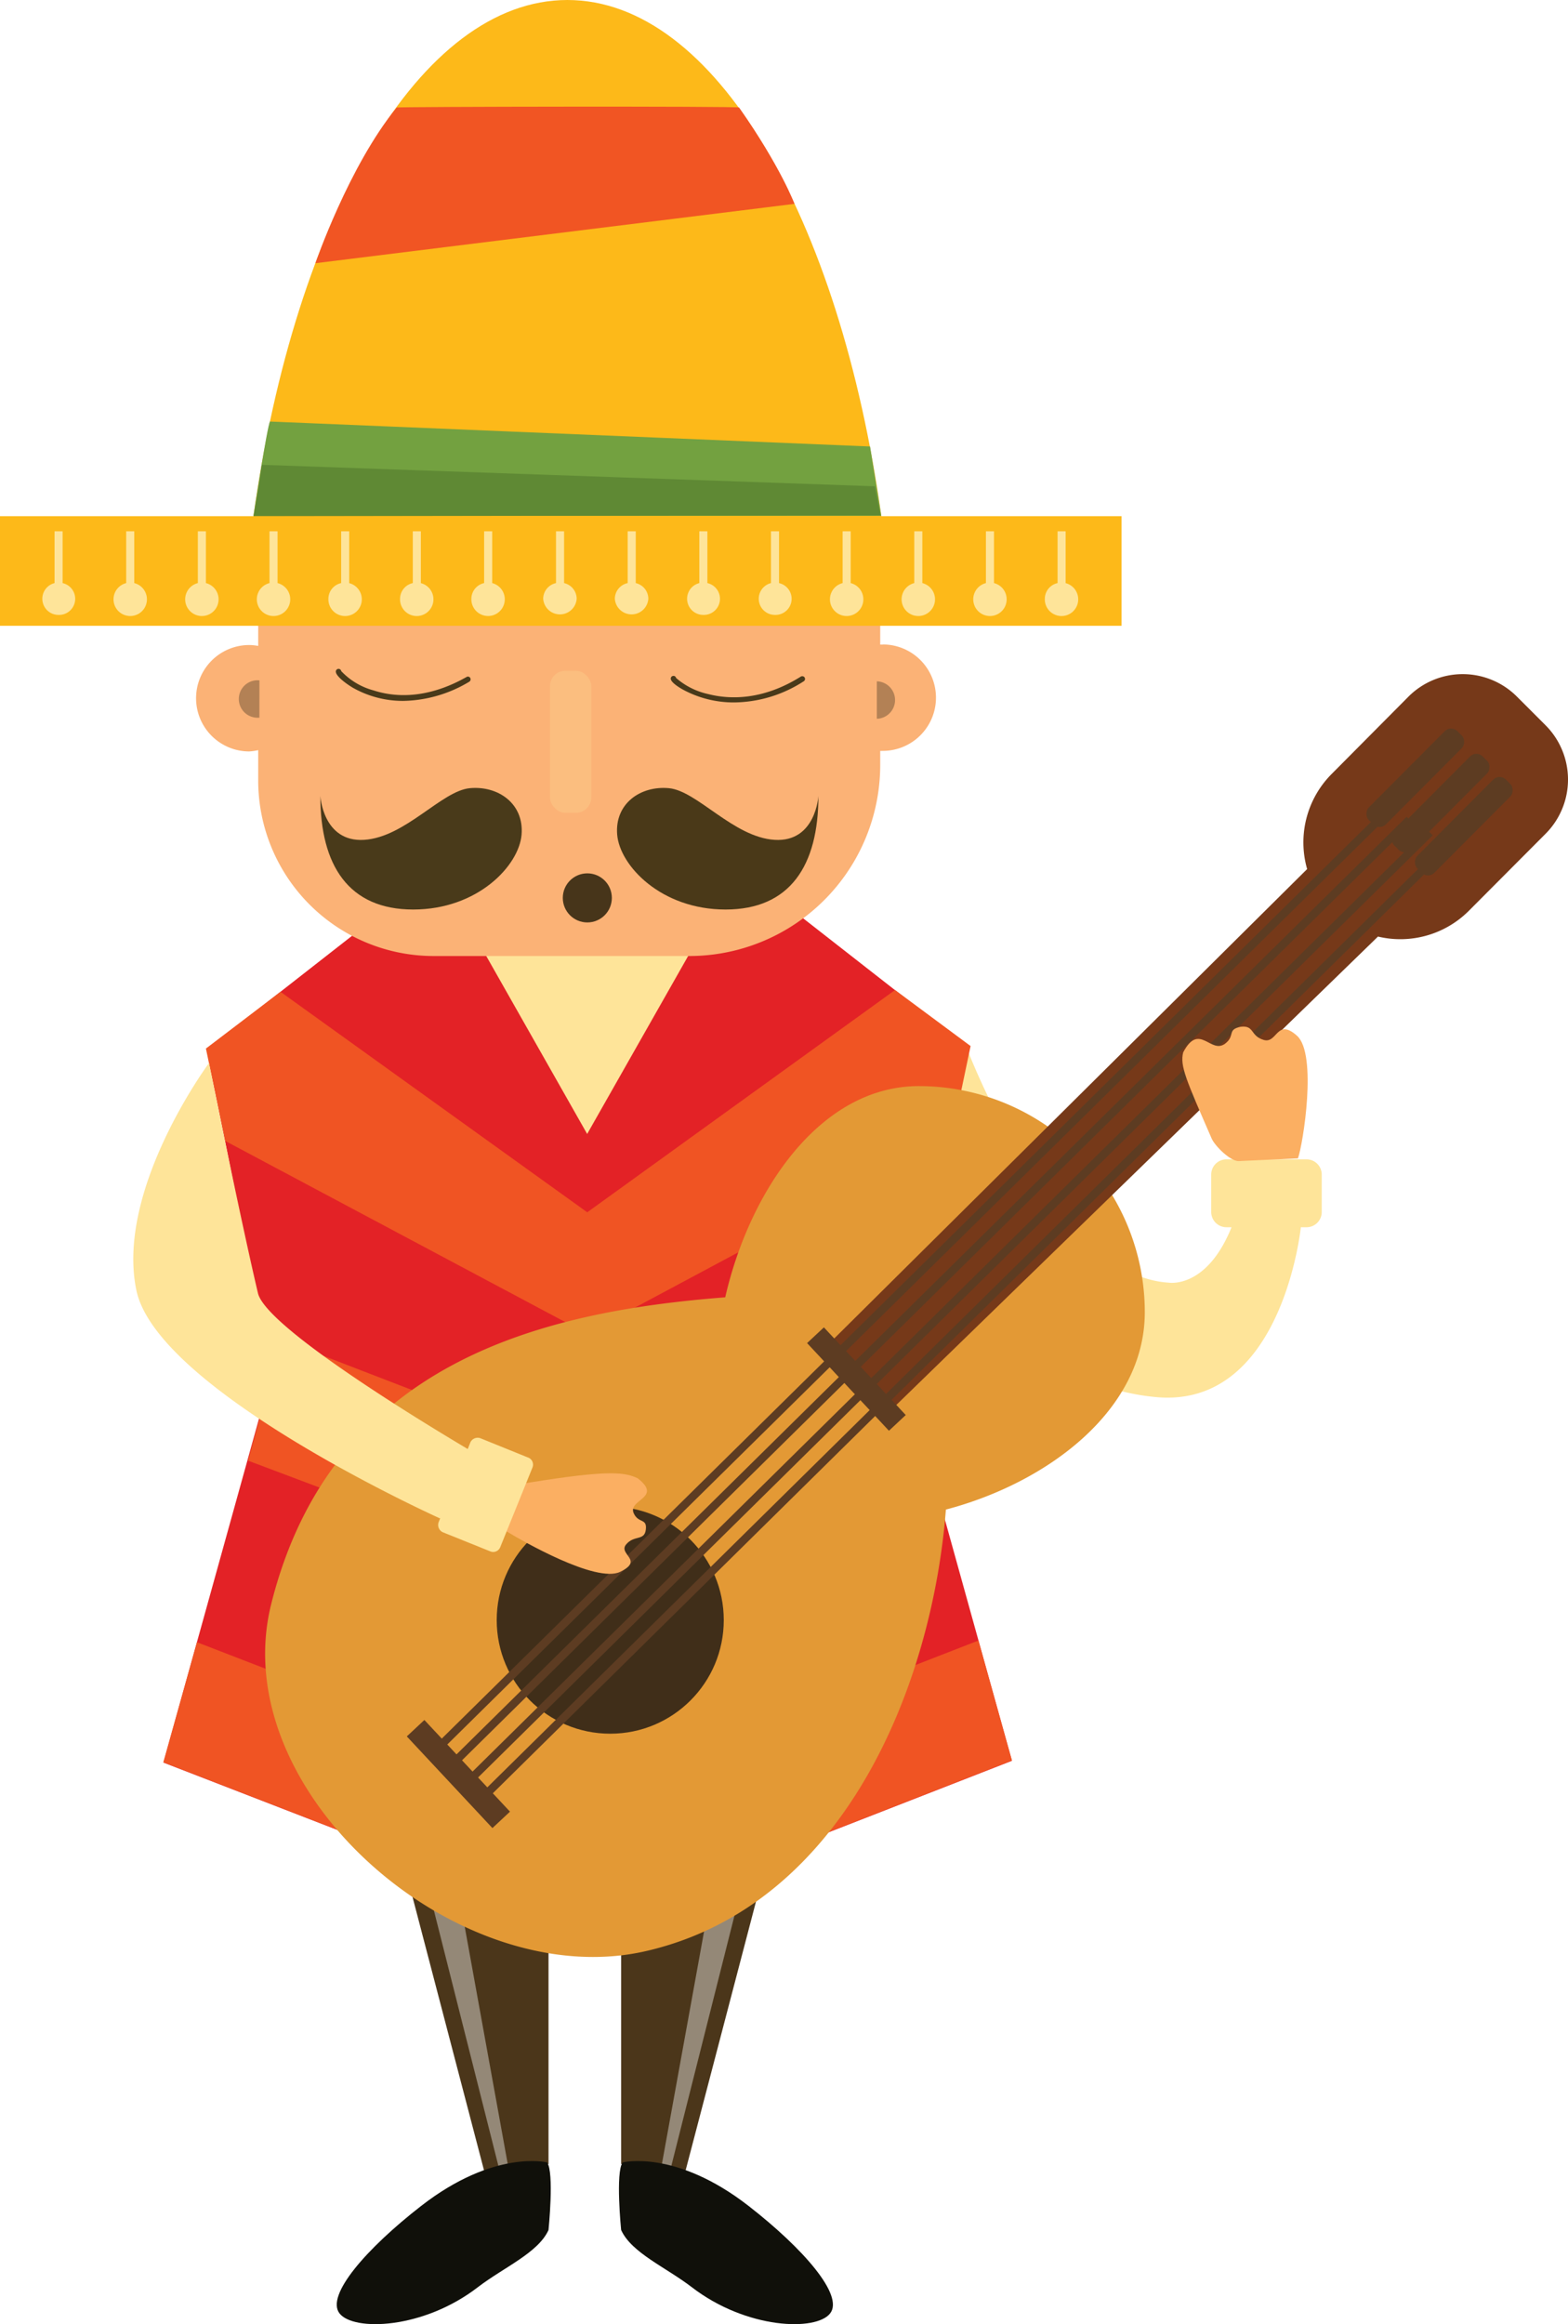 <svg xmlns="http://www.w3.org/2000/svg" viewBox="0 0 194.33 287.85"><defs><style>.cls-1{fill:#fee499;}.cls-2{fill:#e32226;}.cls-3{fill:#f05423;}.cls-4{fill:#fbb276;}.cls-5{fill:#493a1a;}.cls-6{fill:#fbbe7f;}.cls-7{fill:#4a3918;}.cls-8{fill:#47351a;}.cls-9{fill:#b38155;}.cls-10{fill:#fdb919;}.cls-11{fill:#73a140;}.cls-12{fill:#537b2e;opacity:0.62;}.cls-13{fill:#f15523;}.cls-14{fill:#4b361a;}.cls-15{fill:#948877;}.cls-16{fill:#10100a;}.cls-17{fill:#e39935;}.cls-18{fill:#402e19;}.cls-19{fill:#763919;}.cls-20{fill:#5d3c22;}.cls-21{fill:none;stroke:#5d3c22;stroke-miterlimit:10;}.cls-22{fill:#fbaf62;}</style></defs><title>Mariachi01</title><g id="Layer_2" data-name="Layer 2"><g id="boy"><polygon class="cls-1" points="73.01 141.77 59.45 118.28 86.57 118.28 73.01 141.77"/><path id="arm" class="cls-1" d="M161.93,143.59H152a1.89,1.89,0,0,0-1.89,1.89v4.63A1.89,1.89,0,0,0,152,152h.63c-3.12,7.73-7.83,6.86-7.83,6.86-14.19-.91-24.76-28.5-24.76-28.5l-11.34,24.88s19.33,16.61,34.83,17.82C158.26,174.19,161,154,161.22,152h.71a1.88,1.88,0,0,0,1.88-1.88v-4.63A1.89,1.89,0,0,0,161.93,143.59Z"/><g id="shirt"><polygon class="cls-2" points="125.41 218.09 112.02 169.91 120.05 129.76 91.5 107.46 72.77 140.45 54.17 107.67 25.62 129.98 33.65 170.13 20.26 218.31 72.76 238.63 72.76 234.95 72.76 238.62 125.41 218.09"/><polygon class="cls-3" points="125.42 218.05 121.26 203.19 72.73 222.06 24.41 203.4 20.24 218.27 72.81 238.63 72.81 238.57 125.42 218.05"/><polygon class="cls-3" points="72.71 196.7 72.71 196.71 72.72 196.7 72.92 196.77 72.92 196.63 114.93 180.69 111.95 169.89 113.08 164.82 72.82 180.55 32.59 165.04 33.72 170.11 30.74 180.91 72.71 196.7"/><polygon class="cls-3" points="120.29 129.56 110.93 122.62 72.78 150.15 34.76 122.84 25.52 129.87 27.91 141.31 72.67 165.14 72.67 165.18 72.7 165.16 72.92 165.28 72.92 165.04 117.89 141 120.29 129.56"/></g><g id="face"><path class="cls-4" d="M109.41,79.84a3.16,3.16,0,0,0-.32,0V77.16H32V80a6.73,6.73,0,0,0-1.11-.11,6.59,6.59,0,1,0,0,13.18A6.73,6.73,0,0,0,32,92.91v3.75a21.75,21.75,0,0,0,21.75,21.75H85.42a23.67,23.67,0,0,0,23.67-23.67V93a3.16,3.16,0,0,0,.32,0,6.59,6.59,0,0,0,0-13.18Z"/><path class="cls-5" d="M50,86.81a12.59,12.59,0,0,1-6.27-1.63c-1-.6-2.11-1.48-2.11-2a.34.34,0,0,1,.34-.34.34.34,0,0,1,.33.28,8.58,8.58,0,0,0,4,2.39c2.49.81,6.51,1.18,11.53-1.66a.33.33,0,0,1,.46.12.35.35,0,0,1-.13.47A16.4,16.4,0,0,1,50,86.81Zm-7.7-3.58Z"/><path class="cls-5" d="M91,87a13.24,13.24,0,0,1-6.31-1.56c-.47-.26-1.56-.91-1.56-1.39a.34.34,0,0,1,.34-.34.33.33,0,0,1,.32.26,9,9,0,0,0,4,2c2.6.66,6.7.81,11.46-2.17a.35.35,0,0,1,.47.11.34.34,0,0,1-.11.47A16.14,16.14,0,0,1,91,87Zm-7.2-3Z"/><rect class="cls-6" x="68.16" y="83.08" width="5.12" height="17.59" rx="1.9"/><path class="cls-5" d="M39.7,98.58s.32,5.76,5.43,5.44,9.6-6.08,13.11-6.4,6.72,1.92,6.4,5.76-5.44,9.27-13.43,9.27S39.7,107.21,39.7,98.58Z"/><path class="cls-7" d="M101.43,98.58s-.32,5.76-5.43,5.44-9.59-6.08-13.11-6.4-6.72,1.92-6.4,5.76,5.44,9.27,13.43,9.27S101.43,107.21,101.43,98.58Z"/><circle class="cls-8" cx="72.79" cy="111.21" r="3.04"/><path class="cls-9" d="M108.67,84.39h.09a2.32,2.32,0,0,1,0,4.63h-.09Z"/><path class="cls-9" d="M32.15,84.26h-.08a2.32,2.32,0,1,0,0,4.63h.08Z"/></g><g id="hat"><path class="cls-10" d="M139,77.51V63.93H109.23C104.06,26.89,88.59,0,70.32,0S36.58,26.89,31.41,63.93H0V77.51Z"/><path class="cls-11" d="M109.22,63.89l-77.81,0s1.72-11.22,2.05-11.68l74.37,3.09Z"/><path class="cls-12" d="M109.12,63.83l-77.69.11s.89-5,1-6.37l76,2.66Z"/><path class="cls-13" d="M98.46,25.25,39.09,32.6s4.12-12,10.07-19.28c.09-.11,42.31-.18,42.44,0C96.82,20.77,98.46,25.25,98.46,25.25Z"/><g id="tassels"><path class="cls-1" d="M7.76,72.22V65.8h-1v6.42a2,2,0,0,0,.48,3.94,2,2,0,0,0,2.08-2A2,2,0,0,0,7.76,72.22Z"/><path class="cls-1" d="M16.64,72.22V65.8h-1v6.42a2.07,2.07,0,1,0,1,0Z"/><path class="cls-1" d="M25.52,72.22V65.8h-1v6.42a2.07,2.07,0,1,0,1,0Z"/><path class="cls-1" d="M34.4,72.22V65.8h-1v6.42a2.07,2.07,0,1,0,1,0Z"/><path class="cls-1" d="M43.28,72.22V65.8h-1v6.42a2,2,0,0,0-1.58,1.94,2.07,2.07,0,1,0,2.56-1.94Z"/><path class="cls-1" d="M52.16,72.22V65.8h-1v6.42a2,2,0,0,0-1.58,1.94,2.07,2.07,0,1,0,2.56-1.94Z"/><path class="cls-1" d="M61,72.22V65.8h-1v6.42a2,2,0,0,0-1.58,1.94A2.07,2.07,0,1,0,61,72.22Z"/><path class="cls-1" d="M69.91,72.22V65.8h-1v6.42a2,2,0,0,0-1.59,1.94,2.08,2.08,0,0,0,4.15,0A2,2,0,0,0,69.91,72.22Z"/><path class="cls-1" d="M78.79,72.22V65.8h-1v6.42a2,2,0,0,0-1.59,1.94,2.08,2.08,0,0,0,4.15,0A2,2,0,0,0,78.79,72.22Z"/><path class="cls-1" d="M87.67,72.22V65.8h-1v6.42a2,2,0,0,0,.48,3.94,2,2,0,0,0,2.08-2A2,2,0,0,0,87.67,72.22Z"/><path class="cls-1" d="M96.55,72.22V65.8h-1v6.42a2,2,0,0,0,.48,3.94,2,2,0,0,0,2.08-2A2,2,0,0,0,96.55,72.22Z"/><path class="cls-1" d="M105.43,72.22V65.8h-1v6.42a2.07,2.07,0,1,0,1,0Z"/><path class="cls-1" d="M114.31,72.22V65.8h-1v6.42a2.07,2.07,0,1,0,1,0Z"/><path class="cls-1" d="M123.19,72.22V65.8h-1v6.42a2.07,2.07,0,1,0,1,0Z"/><path class="cls-1" d="M132.07,72.22V65.8h-1v6.42a2,2,0,0,0-1.58,1.94,2.07,2.07,0,1,0,2.56-1.94Z"/></g></g><g id="LEGS"><g id="LEG"><polygon class="cls-14" points="67.98 235.11 67.98 268.02 60.17 269.51 49.95 230.46 67.98 235.11"/><polygon class="cls-15" points="52.36 231.02 61.85 268.58 62.96 268.21 56.45 232.32 52.36 231.02"/><path class="cls-16" d="M42.07,286.52c1.72,2.24,10.37,2,17.17-3.25,3.2-2.45,7.46-4.24,8.74-7.07,0,0,.73-7.18-.18-8.37,0,0-6.55-1.66-15.62,5.4C45.41,278.49,40.36,284.28,42.07,286.52Z"/></g><g id="LEG-2" data-name="LEG"><polygon class="cls-14" points="76.98 235.11 76.98 268.02 84.79 269.51 95.02 230.46 76.98 235.11"/><polygon class="cls-15" points="92.6 231.02 83.12 268.58 82 268.21 88.51 232.32 92.6 231.02"/><path class="cls-16" d="M102.89,286.52c-1.71,2.24-10.36,2-17.17-3.25-3.19-2.45-7.46-4.24-8.74-7.07,0,0-.72-7.18.19-8.37,0,0,6.55-1.66,15.62,5.4C99.55,278.49,104.61,284.28,102.89,286.52Z"/></g></g><path id="guitar" class="cls-17" d="M141.88,162.52a28,28,0,0,0-28-28c-12.29,0-21,13.05-24,26.16-22.58,1.75-48.75,7.93-56.27,38-5.81,23.24,23.23,48.4,46.56,42.95,24.62-5.74,35.38-33.12,37.06-54.66C129.85,183.65,141.88,174.65,141.88,162.52Z"/><g id="top_guitar" data-name="top guitar"><circle class="cls-18" cx="75.63" cy="200.66" r="14.07"/><path class="cls-19" d="M191.53,89.81,188,86.28a9.5,9.5,0,0,0-13.44,0L165,95.9a12,12,0,0,0-3,11.74l-59.75,59.27,7.91,8L170.78,116A12,12,0,0,0,182,112.85l9.57-9.6A9.51,9.51,0,0,0,191.53,89.81Z"/><rect class="cls-20" x="104.71" y="163.38" width="2.85" height="14.86" transform="translate(-88.03 118.47) rotate(-43.06)"/><rect class="cls-20" x="55.32" y="211.96" width="2.98" height="15.54" transform="translate(-134.72 97.97) rotate(-43.06)"/><rect class="cls-20" x="173.91" y="88.56" width="2.98" height="15.54" rx="1.1" transform="translate(119.16 -95.71) rotate(44.9)"/><rect class="cls-20" x="177.05" y="91.7" width="2.98" height="15.54" rx="1.1" transform="translate(122.29 -97.02) rotate(44.9)"/><rect class="cls-20" x="179.92" y="94.56" width="2.98" height="15.54" rx="1.1" transform="translate(125.15 -98.21) rotate(44.9)"/><g id="strings"><line class="cls-21" x1="54.04" y1="216.74" x2="171.98" y2="100.46"/><line class="cls-21" x1="55.7" y1="218.86" x2="174.68" y2="101.52"/><line class="cls-21" x1="57.17" y1="221.5" x2="177.21" y2="103.11"/><line class="cls-21" x1="60.13" y1="222.34" x2="179.24" y2="104.89"/></g></g><path id="hand" class="cls-22" d="M67.43,183.34c8-1.22,10.07-1,11.61-.24,3.15,2.46-1.3,2.61-.49,4.35.59,1.26,1.66.56,1.49,2s-1.45.63-2.45,1.85,2.27,1.93-.73,3.38-12.27-3.93-13.78-4.83c-4.82-2.89-4.9-3.75-4.83-4.11C58.42,184.86,59.9,184.49,67.43,183.34Z"/><path id="hand-2" data-name="hand" class="cls-22" d="M150.16,141c-3.16-7.26-3.95-9-3.52-10.66,2-3.79,3.4.28,5.2-1.08,1.3-1,.18-1.73,1.93-2.09,1.72-.2,1.14,1.12,2.84,1.63s1.61-2.78,4.14-.51.74,13.47.11,15.18l-7.18.33C152.59,144,150.52,141.88,150.16,141Z"/><path id="arm-2" data-name="arm" class="cls-1" d="M65.41,180.51l-5.88-2.38a1,1,0,0,0-1.24.53l-.32.81c-6.3-3.74-25-15.15-26-19.3-2.18-9.25-6.07-28.5-6.07-28.5s-11.6,15.63-9,28.13,37.62,28.26,37.62,28.26l.06-.08-.22.56a1,1,0,0,0,.52,1.24l5.89,2.37a.94.94,0,0,0,1.23-.53l4-9.88A.94.94,0,0,0,65.41,180.51Z"/></g></g></svg>